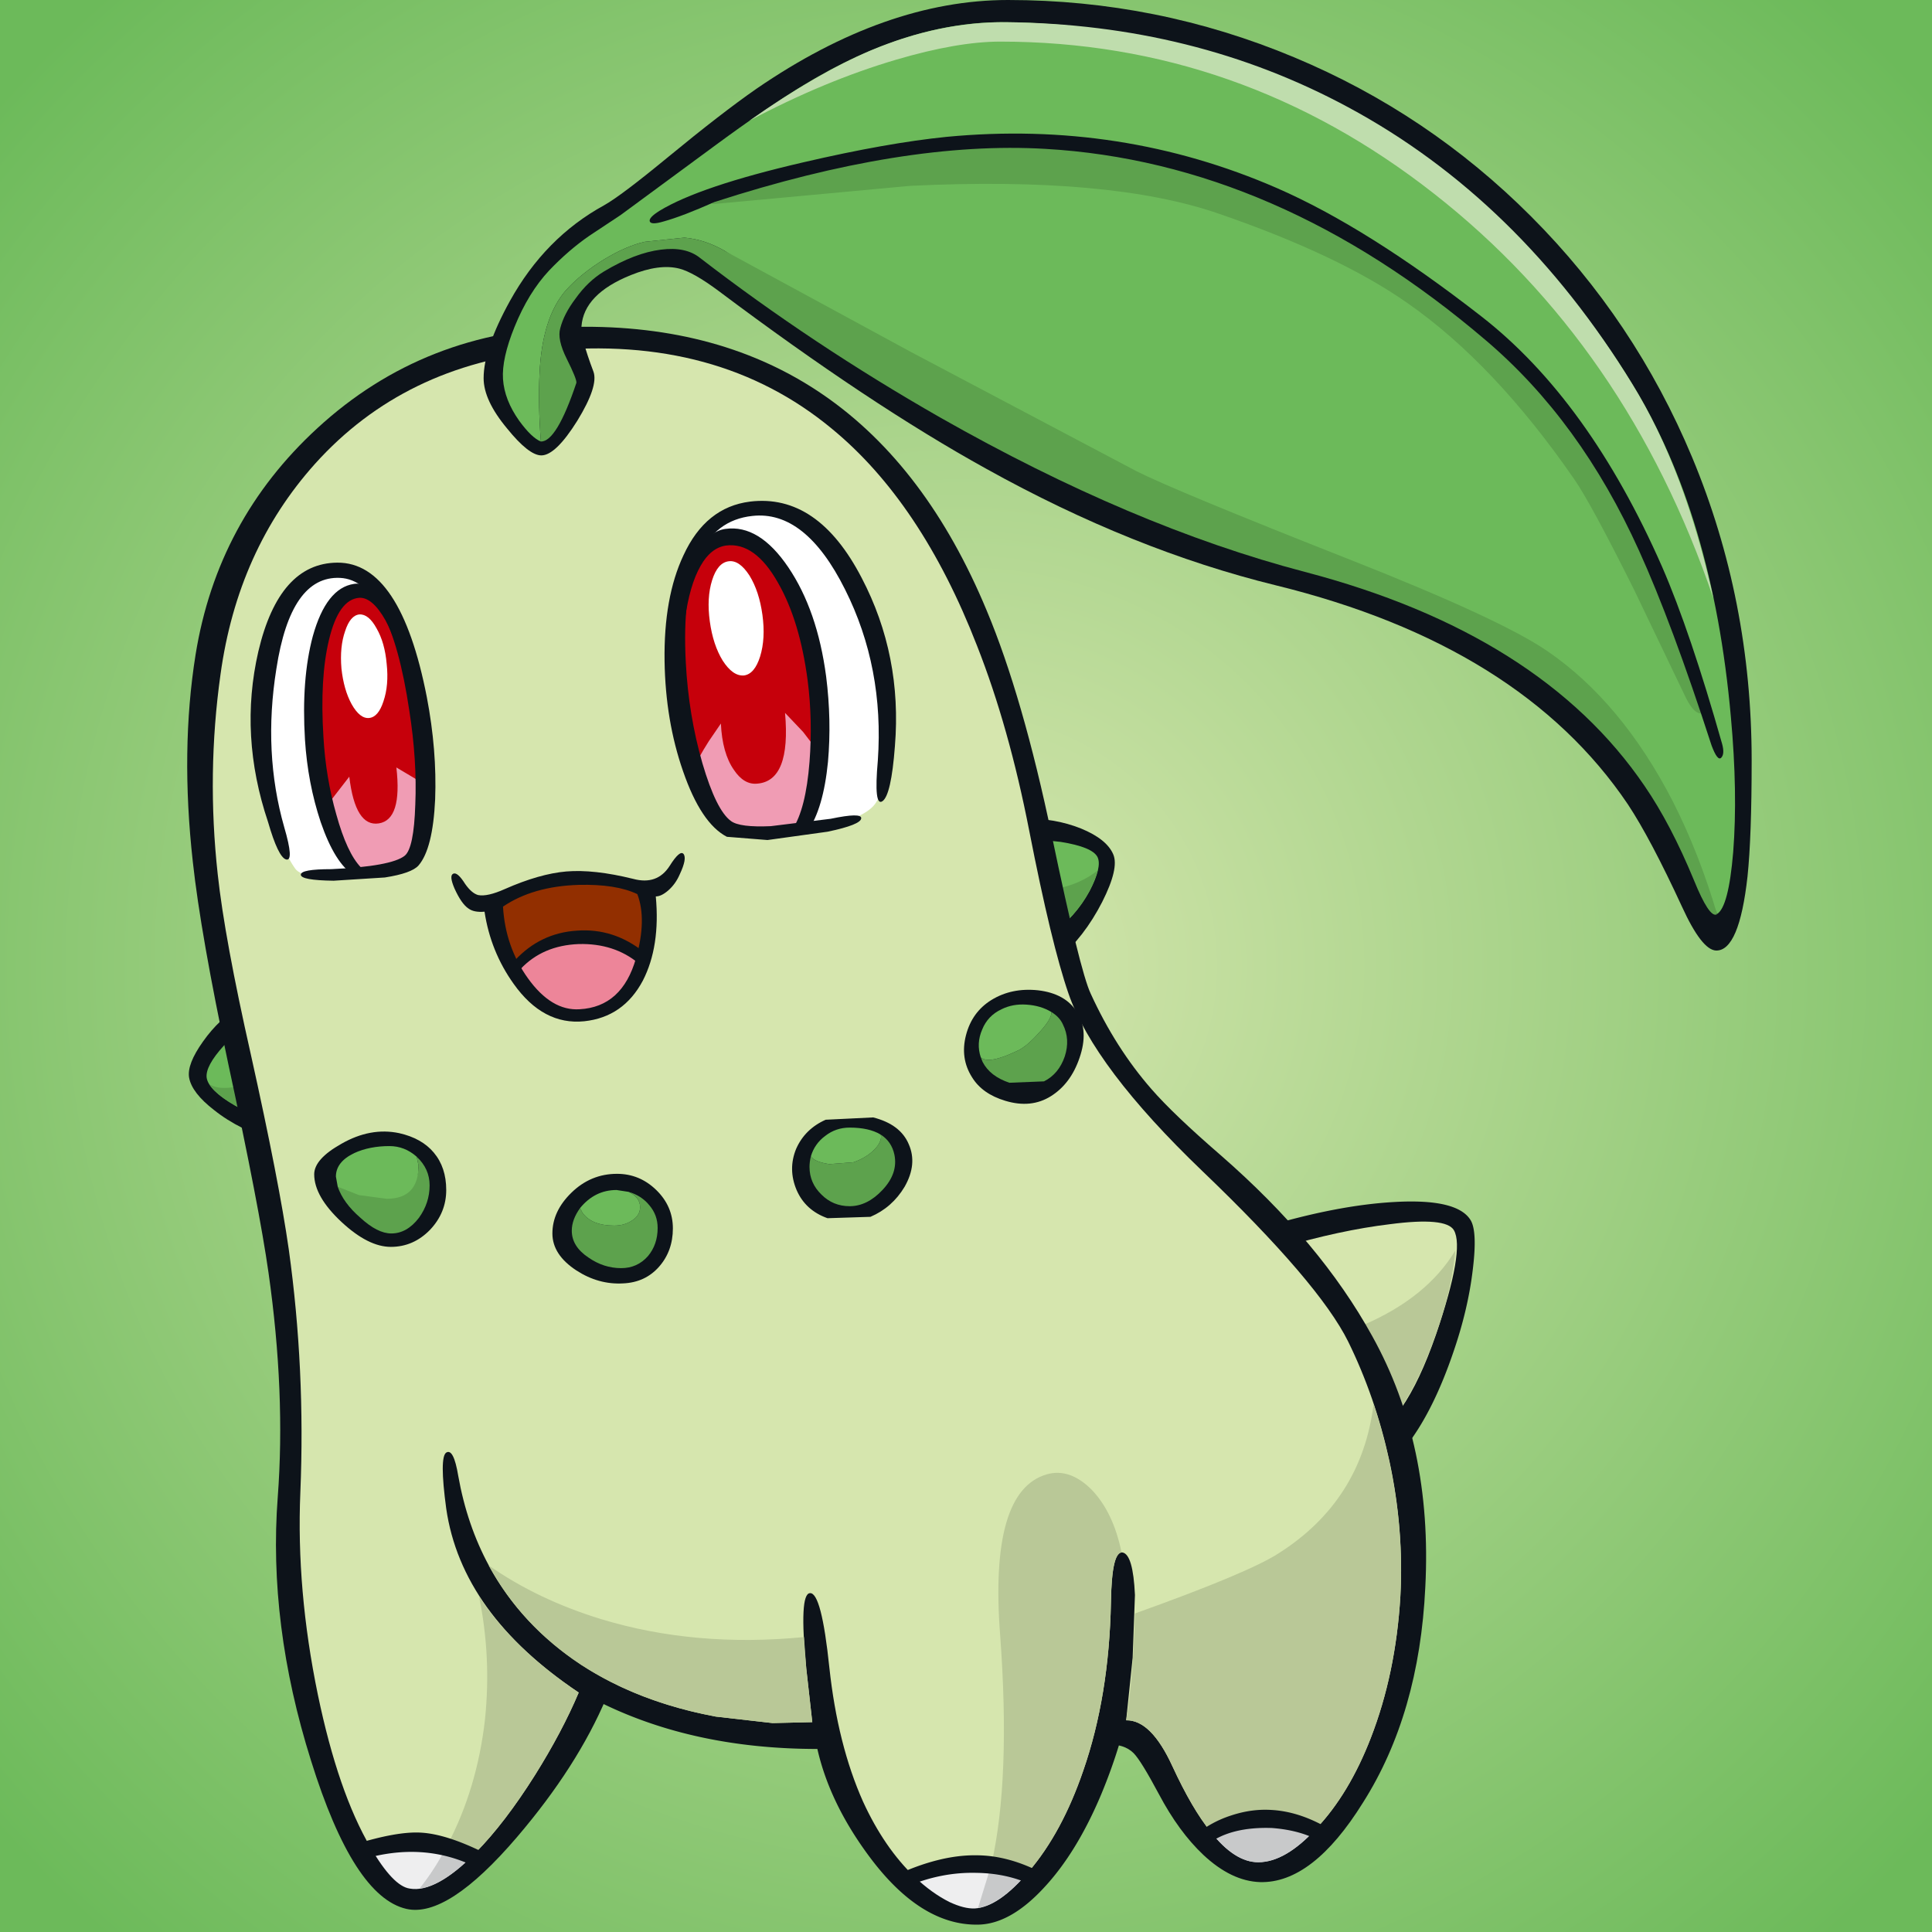<svg xmlns="http://www.w3.org/2000/svg" fill="none" viewBox="0 0 300 300"><rect x="0" y="0" width="300" height="300" fill="#333333" stroke="none"/><g clip-path="url(#a)"><path fill="#fff" d="M0 0h300v300H0z"/><path fill="url(#b)" d="M-50-50h400v400H-50z"/><path fill="#0D131A" d="M216.446 186.65c6.547-.382 10.513.551 11.899 2.8.716 1.149.836 3.685.358 7.61-.478 4.116-1.481 8.399-3.011 12.85-3.966 11.678-9.174 18.713-15.625 21.106-5.974 2.201-11.851-.12-17.633-6.964a49.402 49.402 0 0 1-9.032-15.578c-2.915-8.471 1.314-14.429 12.687-17.875 7.646-2.297 14.432-3.614 20.357-3.949Z"/><path fill="#D6E6AE" d="M225.764 191.03c1.147 2.01.215 7.418-2.795 16.224-3.297 9.572-7.144 15.171-11.54 16.798-14.384-6.604-22.173-11.821-23.368-15.649-.955-3.255-.764-6.007.574-8.256 1.672-2.776 5.065-4.906 10.178-6.389 6.164-1.819 11.827-3.039 16.988-3.662 5.83-.765 9.151-.454 9.963.934Z"/><path fill="#0D131A" d="M172.865 132.666c.622 1.435.048 3.9-1.72 7.394-1.863 3.637-4.157 6.604-6.881 8.902-2.055 1.771-4.11-1.412-6.164-9.548-2.103-8.088-1.792-12.18.931-12.276 3.107-.096 6.045.407 8.817 1.508 2.676 1.1 4.348 2.44 5.017 4.02Z"/><path fill="#6CBA5A" d="M170.428 133.096c.478 1.005.072 2.752-1.218 5.241-1.482 2.728-3.441 4.929-5.878 6.604-1.433.957-2.819-1.244-4.157-6.604-1.386-5.313-1.219-8.017.502-8.112l5.017.502c3.297.527 5.209 1.316 5.734 2.369Z"/><path fill="#0D131A" d="M45.35 166.263c0 1.962.262 4.738.788 8.327.095 2.441-.837 3.374-2.796 2.8-4.11-1.245-7.478-2.92-10.106-5.025-2.294-1.771-3.584-3.446-3.871-5.026-.239-1.388.478-3.254 2.15-5.599 1.72-2.441 3.68-4.26 5.878-5.456 2.055-1.149 3.918-.527 5.59 1.866 1.578 2.25 2.366 4.954 2.366 8.113Z"/><path fill="#6CBA5A" d="M38.396 159.156c2.007-.91 3.847-.575 5.52 1.005 1.433 1.34 2.46 3.278 3.082 5.815.621 2.488.669 4.594.143 6.317-.621 1.866-1.792 2.608-3.512 2.225-2.246-.478-4.635-1.435-7.168-2.871-2.724-1.58-4.181-3.015-4.372-4.307-.144-1.197.74-2.848 2.652-4.954 1.625-1.819 2.843-2.895 3.655-3.23Z"/><path fill="#5DA24D" d="M45.923 163.104c1.338 2.728 1.816 5.384 1.433 7.969-.382 2.775-1.625 3.924-3.727 3.445-1.911-.382-3.99-1.172-6.236-2.369-2.485-1.292-4.11-2.56-4.874-3.804 1.338.909 3.727.765 7.168-.431 3.584-1.197 5.662-2.8 6.236-4.81ZM170.428 135.178c-.382 1.532-1.146 3.159-2.293 4.882-1.386 2.01-2.987 3.637-4.803 4.881-.717.479-1.529-.119-2.437-1.794-.812-1.532-1.481-3.446-2.007-5.743.813.813 2.461 1.029 4.946.646 2.58-.479 4.779-1.436 6.594-2.872Z"/><path fill="#B9C897" d="M225.979 194.188c-.43 5.026-1.911 10.601-4.444 16.727-3.058 7.371-6.427 11.75-10.107 13.138-14.383-6.605-22.172-11.822-23.367-15.65 8.411 1.435 16.343.526 23.798-2.728 6.498-2.824 11.205-6.653 14.12-11.487Z"/><path fill="#0D131A" d="M163.332 129.794c2.915 13.975 4.922 22.135 6.021 24.48 2.581 5.647 5.734 10.601 9.462 14.86 2.246 2.584 5.83 6.006 10.752 10.266 10.321 8.997 18.158 18.354 23.51 28.069 6.26 11.247 9.008 24.241 8.243 38.981-.621 13.114-3.847 24.265-9.676 33.454-5.209 8.375-10.537 12.491-15.985 12.348-2.963-.096-5.901-1.508-8.816-4.236-2.533-2.393-4.827-5.528-6.881-9.404-1.864-3.494-3.178-5.624-3.943-6.389-.955-.958-2.365-1.412-4.229-1.364-12.854.43-27.166-.623-42.935-3.159-16.773-2.728-28.337-4.092-34.693-4.092-3.01 7.131-7.645 14.358-13.905 21.68-7.168 8.375-12.879 12.085-17.131 11.127-5.496-1.244-10.442-8.925-14.838-23.044-4.444-14.118-6.164-27.758-5.16-40.919.812-10.769.334-22.375-1.434-34.818-.956-6.748-3.035-17.54-6.236-32.377-2.867-13.496-4.707-23.977-5.52-31.443-1.29-11.582-1.146-22.302.43-32.161C32.614 87.726 38.922 76 49.293 66.476 60.378 56.282 73.734 51.042 89.36 50.754c30.153-.526 51.441 14.167 63.866 44.079 3.727 8.901 7.096 20.555 10.106 34.961Z"/><path fill="#0D131A" d="M66.781 217.664c1.004.143 1.72 1.196 2.15 3.158 6.26-4.02 23.057-3.852 50.391.503 26.186 4.211 43.891 8.973 53.113 14.286l.144-1.005c.191-.718.454-1.125.788-1.221.43-.095.86.168 1.29.79.431.622.765 1.507 1.004 2.656 2.724 13.831 1.171 27.758-4.659 41.781-2.533 6.03-5.496 10.864-8.888 14.501-3.489 3.781-6.905 5.696-10.25 5.744-5.878.095-11.445-3.351-16.701-10.338-4.206-5.6-6.953-11.247-8.243-16.942-12.759 0-24.013-2.417-33.761-7.251-16.438-8.184-25.637-22.206-27.596-42.068a10.24 10.24 0 0 1 .143-2.943c.191-1.149.55-1.699 1.075-1.651Z"/><path fill="#EEEEEF" d="M57.535 286.868c6.403-1.34 11.85-1.077 16.342.789-4.157 4.212-7.574 6.078-10.25 5.6-1.72-.239-3.75-2.369-6.092-6.389ZM159.748 290.601c-3.106 3.685-5.901 5.599-8.386 5.743-1.099.048-2.413-.287-3.942-1.005-1.816-.91-3.608-2.202-5.376-3.877 5.877-2.536 11.779-2.824 17.704-.861ZM196.018 282.489c2.819-.048 5.614.43 8.386 1.435-3.202 3.494-6.212 5.241-9.031 5.241-2.438 0-4.899-1.579-7.383-4.738 2.341-1.244 5.017-1.891 8.028-1.938Z"/><path fill="#D6E6AE" d="M151.72 100.289c3.297 8.375 5.997 17.947 8.1 28.715 2.294 11.726 4.324 20.149 6.093 25.27 2.628 7.61 9.557 16.799 20.786 27.567 12.09 11.582 19.64 20.412 22.651 26.49 2.819 5.743 4.946 11.893 6.379 18.45 1.529 7.083 2.103 14.118 1.72 21.106-.477 7.992-2.007 15.314-4.587 21.967-2.246 5.791-5.065 10.481-8.458 14.07-2.772-1.005-5.567-1.483-8.386-1.435-3.011.048-5.687.694-8.028 1.938-1.912-2.345-3.895-5.743-5.95-10.194-2.198-4.786-4.587-7.155-7.168-7.107l1.004-9.692.358-9.763c-.191-4.211-.836-6.413-1.935-6.604-1.099-.24-1.696 2.345-1.792 7.753-.191 9.715-1.625 18.426-4.301 26.131-2.198 6.413-5.017 11.63-8.458 15.65-5.925-1.962-11.827-1.675-17.704.861-3.154-3.015-5.83-6.915-8.028-11.701-2.629-5.887-4.373-12.827-5.233-20.819-.812-7.801-1.816-11.654-3.01-11.558-1.147.048-1.338 3.948-.574 11.702l.932 8.327-6.164.144-8.817-1.005c-10.704-2.01-19.496-6.102-26.378-12.276-7.263-6.509-11.803-14.884-13.619-25.126-.477-2.872-1.099-4.068-1.863-3.59-.717.479-.717 3.374 0 8.687 1.577 10.912 8.434 20.436 20.572 28.572-1.72 4.068-3.99 8.351-6.81 12.85-3.106 4.929-6.164 8.926-9.175 11.988-4.492-1.866-9.94-2.129-16.342-.789-3.345-5.695-6.07-13.592-8.172-23.69-2.246-10.864-3.154-21.346-2.724-31.444.526-12.73-.071-25.293-1.792-37.689-1.003-7.035-2.962-17.11-5.877-30.223-2.724-12.061-4.444-21.417-5.161-28.069-1.147-10.434-1.003-20.771.43-31.013 1.768-12.874 6.666-23.786 14.694-32.736 9.223-10.242 21.217-16.08 35.983-17.516 17.681-1.723 32.422 2.297 44.225 12.06 9.271 7.61 16.797 18.857 22.579 33.741Z"/><path fill="#0D131A" d="M271.997 118.092c0 7.897-.215 13.904-.645 18.019-.86 7.706-2.485 11.534-4.874 11.487-1.482-.048-3.25-2.322-5.305-6.82-3.249-7.036-6.044-12.324-8.386-15.866-11.086-16.463-29.316-27.806-54.691-34.028-14.813-3.637-29.794-9.667-44.942-18.09-12.042-6.653-25.876-15.842-41.502-27.567-2.628-1.962-4.683-3.135-6.164-3.518-2.055-.526-4.564-.191-7.527 1.005-4.874 1.962-7.43 4.619-7.67 7.969-.095 1.148.526 3.494 1.864 7.035.526 1.484-.31 4.02-2.508 7.61-2.246 3.59-4.11 5.384-5.591 5.384-1.29 0-3.058-1.388-5.304-4.164-2.438-2.92-3.656-5.528-3.656-7.825 0-3.063 1.362-7.06 4.086-11.989 3.631-6.556 8.505-11.51 14.622-14.86 1.72-.957 4.994-3.422 9.82-7.394 5.639-4.642 10.25-8.208 13.834-10.697C130.838 4.594 143.86 0 156.523 0c15.435 0 30.248 2.967 44.44 8.902 13.858 5.79 26.115 14.022 36.772 24.695C248.486 44.365 256.825 56.833 262.75 71c6.165 14.788 9.247 30.486 9.247 47.093ZM104.484 190.743c0 2.345-.717 4.331-2.15 5.958-1.434 1.627-3.297 2.489-5.591 2.584-2.533.144-4.946-.526-7.24-2.01-2.485-1.627-3.727-3.541-3.727-5.743 0-2.297.98-4.403 2.939-6.317 2.007-1.962 4.372-2.944 7.096-2.944 2.341 0 4.372.838 6.093 2.513 1.72 1.675 2.58 3.661 2.58 5.959ZM69.29 184.784c0 2.345-.836 4.403-2.509 6.174-1.72 1.771-3.75 2.656-6.092 2.656-2.342 0-4.898-1.292-7.67-3.876-2.82-2.633-4.23-5.097-4.23-7.395 0-1.579 1.41-3.158 4.23-4.738 3.01-1.723 5.997-2.273 8.96-1.651 2.341.527 4.133 1.532 5.376 3.015 1.29 1.532 1.935 3.47 1.935 5.815ZM141.112 177.677c.908 2.058.693 4.259-.645 6.605-1.29 2.153-3.059 3.709-5.304 4.666l-6.667.215c-2.293-.813-3.894-2.273-4.802-4.379-.908-2.154-.932-4.283-.072-6.389.908-2.058 2.437-3.566 4.588-4.523l7.383-.359c2.819.718 4.659 2.106 5.519 4.164ZM167.274 157.218c1.195 1.914 1.315 4.259.359 7.035-.908 2.68-2.389 4.666-4.444 5.958-2.055 1.292-4.42 1.532-7.096.718-2.39-.718-4.11-1.938-5.161-3.661-1.243-1.962-1.553-4.14-.932-6.533.621-2.393 1.935-4.211 3.942-5.456 2.103-1.292 4.516-1.794 7.24-1.507 2.867.335 4.898 1.483 6.092 3.446Z"/><path fill="#6CBA5A" d="M268.771 111.344c.717 7.849.837 14.837.359 20.963-.478 5.695-1.314 8.902-2.509 9.619l-2.222-5.312c-6.786-12.97-13.953-22.996-21.504-30.079-8.075-7.514-18.302-13.401-30.678-17.66l-13.547-4.81-23.081-8.4c-9.079-3.254-21.718-10.002-37.918-20.244l-25.087-16.44c-2.055-1.196-4.158-1.89-6.308-2.081l-6.164.646c-1.912.43-4.014 1.34-6.308 2.728-2.341 1.435-4.3 3.015-5.878 4.738-2.532 2.871-3.918 7.274-4.157 13.209-.143 3.11-.072 6.557.215 10.337-.956-.383-2.079-1.46-3.369-3.23-1.529-2.154-2.365-4.308-2.509-6.461-.143-2.106.454-4.81 1.792-8.112 1.434-3.542 3.226-6.461 5.376-8.759 2.007-2.105 4.086-3.9 6.236-5.384l4.874-3.23 14.336-10.553c5.639-4.164 10.37-7.394 14.192-9.692 10.896-6.604 21.337-9.835 31.324-9.691 18.589.191 36.508 5.097 53.759 14.717 18.254 10.098 32.733 23.905 43.437 41.422 8.363 13.592 13.476 30.845 15.339 51.759Z"/><path fill="#BFDDAD" d="M209.35 16.655c17.68 9.524 32.375 23.834 44.082 42.93 5.495 8.902 9.701 20.005 12.616 33.31-8.936-26.227-23.392-47.165-43.366-62.815-20.07-15.746-42.529-23.619-67.378-23.619-4.396 0-9.772.933-16.128 2.8-7.454 2.201-15.052 5.36-22.793 9.476 7.024-4.93 13.308-8.567 18.851-10.912 7.072-2.967 14.073-4.427 21.002-4.379 19.449.191 37.153 4.594 53.114 13.21Z"/><path fill="#5DA24D" d="M263.037 136.686c-2.389-5.791-4.946-10.673-7.67-14.645-10.704-15.746-28.289-26.825-52.755-33.238-17.872-4.69-36.747-12.683-56.626-23.978-13.237-7.562-25.661-15.817-37.273-24.767-1.481-1.196-3.512-1.627-6.093-1.292-2.676.335-5.614 1.46-8.816 3.374-1.673 1.005-3.154 2.417-4.444 4.236-1.195 1.579-1.983 3.11-2.365 4.594-.335 1.149 0 2.728 1.003 4.738 1.051 2.106 1.553 3.35 1.505 3.733-2.055 6.126-3.894 9.165-5.519 9.117-.287-3.78-.358-7.227-.215-10.337.239-5.935 1.625-10.338 4.157-13.21 1.577-1.722 3.536-3.302 5.878-4.738 2.294-1.387 4.396-2.297 6.308-2.728l6.164-.646c2.15.192 4.253.886 6.308 2.082l28.958 15.722 34.907 18.45c3.967 2.01 15.053 6.604 33.259 13.783 15.531 6.126 25.709 10.84 30.535 14.143 7.694 5.264 14.193 13.041 19.497 23.331 2.724 5.36 5.017 11.199 6.881 17.516l-.072.072c-.764.335-1.935-1.436-3.512-5.312ZM264.901 110.411c-.239.335-.55.455-.932.359-.765-.096-1.577-1.077-2.437-2.943l-7.813-16.296c-4.444-8.902-7.526-14.597-9.247-17.086-8.267-11.965-16.892-21.082-25.876-27.351-7.072-4.978-16.868-9.62-29.388-13.928-11.23-3.876-27.19-5.312-47.881-4.307l-30.248 2.8c-1.482.143.453-.718 5.805-2.584l8.459-2.8c9.222-1.962 17.417-3.159 24.585-3.59 5.448-.383 12.281-.359 20.5.072 5.4.287 12.831 2.202 22.292 5.743 6.165 2.345 11.421 4.595 15.77 6.748 10.751 5.313 21.264 14.095 31.538 26.347 6.738 8.04 11.373 14.669 13.906 19.885l5.806 15.148 5.161 13.783Z"/><path fill="#0D131A" d="M265.761 115.724c-4.11-12.683-7.861-22.758-11.254-30.224-6.069-13.448-14.001-24.336-23.797-32.663-21.599-18.426-44.393-28.333-68.381-29.72-14.623-.862-31.754 1.89-51.394 8.255-3.345 1.483-5.973 2.489-7.885 3.015-1.29.383-2.007.383-2.15 0-.143-.383.359-.933 1.505-1.651 4.158-2.537 11.612-5.05 22.364-7.538 8.649-2.01 16.056-3.326 22.22-3.948 18.063-1.723 35.171.933 51.322 7.968 9.318 4.068 19.879 10.697 31.682 19.886 11.134 8.662 20.5 21.632 28.098 38.91 2.915 6.7 6.021 15.864 9.318 27.494.287 1.053.239 1.771-.143 2.154s-.884-.263-1.505-1.938Z"/><path fill="#5DA24D" d="M55.958 189.091c-1.768-1.531-2.94-3.134-3.513-4.809l7.527.789c1.911 0 3.25-.383 4.014-1.148.669-.67 1.003-1.652 1.003-2.944l-.287-1.364c1.338 1.245 2.008 2.728 2.008 4.451 0 1.819-.55 3.494-1.65 5.025-1.242 1.628-2.675 2.441-4.3 2.441-1.433 0-3.034-.813-4.802-2.441Z"/><path fill="#6CBA5A" d="m60.043 186.148-4.3-.574-3.298-1.292-.286-1.58c0-1.531.955-2.751 2.867-3.661 1.577-.718 3.393-1.077 5.447-1.077 1.577 0 2.987.551 4.23 1.651l.286 1.364c0 3.446-1.649 5.169-4.946 5.169Z"/><path fill="#5DA24D" d="M97.603 185.071c1.338.383 2.413 1.077 3.225 2.082.861 1.005 1.291 2.178 1.291 3.518 0 1.723-.502 3.182-1.506 4.379-1.099 1.244-2.484 1.866-4.157 1.866-1.816 0-3.512-.55-5.09-1.651-1.72-1.148-2.58-2.536-2.58-4.163 0-1.149.43-2.322 1.29-3.518l.36.718c.955 1.34 2.603 2.01 4.945 2.01 1.099 0 2.055-.287 2.867-.862.765-.526 1.147-1.196 1.147-2.01 0-1.005-.597-1.794-1.792-2.369Z"/><path fill="#6CBA5A" d="M95.38 190.312c-2.34 0-3.99-.67-4.945-2.01l-.358-.718c1.529-1.867 3.416-2.8 5.662-2.8l1.864.287c1.195.575 1.792 1.364 1.792 2.369 0 .814-.382 1.484-1.147 2.01-.812.575-1.768.862-2.867.862Z"/><path fill="#5DA24D" d="m136.811 176.457-.072-.288c1.147.718 1.864 1.771 2.151 3.159.382 1.915-.239 3.733-1.864 5.456-1.577 1.675-3.273 2.513-5.089 2.513-1.72 0-3.178-.599-4.372-1.795-1.243-1.197-1.864-2.632-1.864-4.307 0-.527.072-1.077.215-1.651.334.574 1.29.981 2.867 1.22l3.727-.287c1.243-.431 2.27-1.029 3.083-1.795.812-.766 1.218-1.508 1.218-2.225Z"/><path fill="#6CBA5A" d="m132.51 180.477-3.727.287c-1.577-.239-2.532-.646-2.867-1.22.382-1.293 1.123-2.345 2.222-3.159 1.099-.861 2.365-1.292 3.799-1.292 2.007 0 3.608.359 4.802 1.077l.072.287c0 .718-.406 1.459-1.218 2.225-.813.766-1.84 1.364-3.083 1.795Z"/><path fill="#5DA24D" d="M163.261 157.146c.86.526 1.457 1.172 1.791 1.938.765 1.531.861 3.182.287 4.953-.621 1.819-1.696 3.111-3.225 3.877l-5.376.215c-2.007-.67-3.393-1.747-4.158-3.23l-.286-.718c.812.766 2.747.407 5.806-1.077.908-.431 1.983-1.34 3.225-2.728 1.338-1.436 1.983-2.513 1.936-3.23Z"/><path fill="#6CBA5A" d="M158.1 163.104c-3.059 1.484-4.994 1.843-5.806 1.077-.478-1.436-.406-2.872.215-4.307.573-1.436 1.577-2.489 3.01-3.159 1.147-.574 2.437-.814 3.871-.718 1.481.096 2.771.479 3.871 1.149.047.718-.598 1.794-1.936 3.23-1.242 1.388-2.317 2.297-3.225 2.728Z"/><path fill="#B9C897" d="M75.311 266.982c.669-6.509.358-12.874-.932-19.096 3.536 5.409 8.697 10.386 15.483 14.933-1.72 4.068-3.99 8.351-6.81 12.85-3.106 4.929-6.164 8.925-9.175 11.988-1.529-.622-2.986-1.029-4.372-1.22 3.058-5.839 4.994-12.324 5.806-19.455ZM93.302 251.404c9.749 2.967 20.261 3.901 31.539 2.8l.358 4.882.932 8.327-6.164.144-8.817-1.005c-7.98-1.484-14.957-4.164-20.93-8.041-6.164-4.068-10.943-9.213-14.336-15.434 5.066 3.541 10.872 6.317 17.418 8.327ZM155.304 253.917c-1.147-14.932 1.266-23.26 7.24-24.983 2.341-.67 4.635.096 6.881 2.297 2.294 2.346 3.87 5.624 4.731 9.836-1.052.191-1.601 2.775-1.649 7.753-.191 9.715-1.625 18.425-4.301 26.131-2.198 6.413-5.017 11.63-8.458 15.65l-5.806-1.077c2.007-8.854 2.461-20.723 1.362-35.607ZM182.04 274.233c-2.198-4.786-4.587-7.155-7.168-7.107.717-4.116 1.171-9.644 1.362-16.583 11.756-4.212 19.186-7.323 22.292-9.333 8.602-5.456 13.524-13.185 14.766-23.188 3.297 9.955 4.683 19.91 4.157 29.865-.477 7.992-2.007 15.314-4.587 21.967-2.246 5.791-5.065 10.481-8.458 14.07-2.772-1.005-5.567-1.483-8.386-1.435-3.011.048-5.687.694-8.028 1.938-1.912-2.345-3.895-5.743-5.95-10.194Z"/><path fill="#C8C9CA" d="M65.133 293.257c1.624-2.01 3.082-4.283 4.372-6.82 1.386.191 2.843.598 4.372 1.22-3.297 3.398-6.212 5.265-8.744 5.6ZM151.864 296.272l2.078-6.748 5.806 1.077c-2.867 3.35-5.495 5.24-7.884 5.671ZM196.018 282.489c2.819-.048 5.614.43 8.386 1.435-3.202 3.494-6.212 5.241-9.031 5.241-2.438 0-4.899-1.579-7.383-4.738 2.341-1.244 5.017-1.891 8.028-1.938Z"/><path fill="#0D131A" d="M54.954 286.437c4.444-1.388 7.909-2.01 10.394-1.867 2.628.144 5.877 1.173 9.748 3.087l-1.434 2.154c-5.352-2.584-11.158-2.943-17.418-1.077l-1.29-2.297ZM151.577 288.088c3.44 0 6.977.981 10.608 2.944l-2.007 1.651c-2.532-1.197-5.376-1.819-8.529-1.867-3.68-.096-7.312.622-10.896 2.154l-1.935-1.651c4.683-2.202 8.936-3.279 12.759-3.231ZM191.144 281.914c2.15-.718 4.276-1.005 6.379-.861 3.106.191 6.26 1.292 9.461 3.302l-1.72 1.723c-2.055-1.244-4.635-1.986-7.741-2.226-4.205-.143-7.502.671-9.892 2.441l-2.007-1.364a16.754 16.754 0 0 1 5.52-3.015Z"/><path fill="#fff" d="M126.704 83.778c3.011 3.254 5.591 7.657 7.742 13.209 2.007 5.264 3.201 10.457 3.584 15.578.382 5.312-.287 9.332-2.007 12.06-1.147 1.819-4.54 3.207-10.179 4.164l-11.827.431c-1.959-.431-3.775-3.231-5.447-8.399-1.673-5.026-2.676-10.625-3.011-16.799-.382-6.796.191-12.396 1.721-16.799 1.863-5.168 4.85-7.944 8.959-8.327 3.584-.383 7.073 1.244 10.465 4.882ZM64.487 132.737c-.477 1.484-3.464 2.537-8.96 3.159-5.495.622-8.72.287-9.676-1.005-1.72-2.393-3.058-6.126-4.014-11.199a62.855 62.855 0 0 1-.86-15.291c.765-12.874 4.563-19.383 11.397-19.527 5.256-.143 9.175 5.6 11.755 17.229 2.437 10.96 2.557 19.838.358 26.634Z"/><path fill="#C6000B" d="M106.061 108.975c-.86-4.786-.98-9.691-.358-14.717.86-7.083 3.249-10.72 7.168-10.911 3.583-.144 6.952 2.44 10.106 7.753 2.867 4.93 4.468 9.954 4.803 15.075l.071 9.405c-.478 4.881-1.696 9.26-3.655 13.137-5.926 1.005-9.581.933-10.967-.215-2.772-2.202-5.161-8.711-7.168-19.527ZM50.868 126.564c-1.146-4.403-1.744-9.285-1.791-14.645-.24-13.162 2.03-19.838 6.809-20.03 2.485-.095 4.587 1.82 6.308 5.744 1.577 3.685 2.652 8.758 3.225 15.219.287 3.35.383 7.083.287 11.199-.096 4.929-.478 7.849-1.147 8.758-.573.862-2.246 1.58-5.017 2.154l-4.014.574c-1.912-1.244-3.465-4.235-4.66-8.973Z"/><path fill="#F09CB4" d="M111.939 112.349c.143 3.063.812 5.456 2.007 7.179 1.051 1.58 2.269 2.297 3.655 2.154 3.489-.287 4.922-3.948 4.301-10.984l2.795 2.944 2.151 2.799c.143 3.063-.191 5.983-1.004 8.759-.669 2.297-1.218 3.469-1.648 3.517-4.349 1.101-7.335 1.412-8.96.933-3.393-1.005-5.758-4.666-7.096-10.983.047-.431.693-1.627 1.935-3.59l1.864-2.728ZM50.51 125.415l3.727-4.81c.622 5.217 2.15 7.634 4.588 7.251 2.437-.383 3.345-3.278 2.724-8.687l4.587 2.728.143 6.892c-.143 2.249-.98 3.901-2.508 4.954-.86.622-1.912 1.076-3.154 1.364l-5.663.646c-.334.047-1.027-.934-2.078-2.944-1.243-2.441-2.031-4.905-2.366-7.394Z"/><path fill="#fff" d="M118.39 95.48c.334 2.44.215 4.594-.359 6.46-.573 1.819-1.409 2.8-2.508 2.944-1.147.095-2.246-.67-3.298-2.298-1.003-1.627-1.672-3.66-2.007-6.102-.334-2.44-.215-4.57.359-6.389.573-1.819 1.433-2.8 2.58-2.943 1.099-.144 2.174.598 3.226 2.225 1.003 1.627 1.672 3.661 2.007 6.102ZM60.043 103.088c.24 2.202.072 4.14-.501 5.815-.526 1.628-1.267 2.489-2.222 2.585-.956.095-1.864-.622-2.724-2.154-.813-1.484-1.338-3.326-1.577-5.528-.191-2.249 0-4.187.573-5.815.526-1.627 1.267-2.488 2.222-2.584.956-.048 1.84.67 2.653 2.154.86 1.483 1.385 3.326 1.576 5.527Z"/><path fill="#922F00" d="M88.572 136.255c5.16-.479 9.007.263 11.54 2.225.573 1.341.86 3.159.86 5.456l-.574 5.026c-3.058-2.345-7.144-3.159-12.257-2.441-4.396.574-6.976 1.46-7.74 2.656-.43-.191-1.124-1.532-2.08-4.02-.955-2.537-1.242-4.044-.86-4.523 2.15-2.489 5.854-3.948 11.11-4.379Z"/><path fill="#ED8599" d="M90.865 146.234c4.635-.192 7.813.67 9.533 2.584-.382 1.627-1.314 3.231-2.795 4.81-2.055 2.201-4.54 3.422-7.455 3.661-2.914.287-5.423-.861-7.526-3.446-1.959-2.345-2.628-3.805-2.007-4.379 2.198-2.01 5.615-3.087 10.25-3.23Z"/><path fill="#0D131A" d="M78.393 138.05c3.584-1.58 6.762-2.489 9.533-2.728 2.867-.24 6.332.143 10.394 1.148 2.485.67 4.372 0 5.662-2.01 1.052-1.675 1.768-2.297 2.151-1.866.382.478.191 1.531-.574 3.158-.43 1.005-1.027 1.843-1.792 2.513-.716.622-1.362.933-1.935.933.478 5.169-.191 9.524-2.007 13.066-2.007 3.781-5.041 5.886-9.103 6.317-4.253.431-7.909-1.507-10.967-5.815-2.39-3.35-3.894-7.083-4.516-11.199-1.099.096-1.935-.072-2.508-.502-.717-.479-1.434-1.508-2.15-3.087-.574-1.34-.646-2.106-.216-2.298.43-.239 1.051.288 1.864 1.58.669.957 1.338 1.531 2.007 1.723.956.191 2.341-.12 4.157-.933Zm11.469-.647c-4.731.144-8.65 1.269-11.756 3.375.24 4.163 1.53 7.872 3.871 11.127 2.437 3.398 5.113 5.001 8.028 4.81 4.396-.24 7.311-2.872 8.745-7.897 1.147-4.02 1.218-7.347.215-9.979-2.198-1.053-5.233-1.531-9.103-1.436Z"/><path fill="#0D131A" d="M89.575 144.511c3.823-.288 7.311.837 10.465 3.374.526.43.645.933.358 1.507-.286.575-.692.646-1.218.216-2.533-2.106-5.639-3.111-9.318-3.016-3.728.144-6.738 1.436-9.032 3.877l-1.003-.072c-.287-.43-.24-.861.143-1.292 2.628-2.824 5.83-4.355 9.605-4.594ZM125.414 105.673c-.812-6.174-2.341-11.223-4.587-15.147-2.389-4.26-5.089-6.198-8.1-5.815-1.577.239-2.891 1.292-3.942 3.158-1.147 2.01-1.959 4.81-2.437 8.4l.071-2.657-.071-2.871c.382-2.058 1.123-3.924 2.222-5.6 1.242-1.818 2.604-2.823 4.085-3.015 3.489-.478 6.738 1.508 9.749 5.959 3.01 4.45 4.969 10.098 5.877 16.942.574 4.547.669 8.974.287 13.281-.478 4.834-1.529 8.423-3.154 10.768l-1.29-.143-1.075-.144c1.386-2.106 2.27-5.6 2.652-10.481.334-4.307.239-8.519-.287-12.635ZM62.91 105.17c-.86-3.733-1.887-6.7-3.082-8.901-1.338-2.346-2.676-3.494-4.014-3.446-2.15.143-3.727 2.32-4.73 6.533-.956 3.972-1.243 8.997-.86 15.075.238 4.212.907 8.232 2.006 12.061 1.1 3.972 2.366 6.7 3.8 8.184l-.502.646-.574.574c-1.959-1.197-3.68-3.948-5.16-8.256-1.339-4.02-2.151-8.279-2.438-12.778-.382-6.27.024-11.63 1.219-16.08 1.386-4.978 3.512-7.682 6.38-8.113 1.48-.24 2.986.646 4.515 2.656 1.386 1.819 2.39 3.9 3.01 6.246-.143.67-.071 1.603.216 2.8l.215 2.799Z"/><path fill="#0D131A" d="M116.454 77.89c7.025-.86 12.807 3.088 17.347 11.846 4.205 8.04 5.925 16.75 5.16 26.131-.382 5.073-1.027 7.921-1.935 8.543-.908.622-1.147-1.484-.717-6.318.669-9.619-1.027-18.473-5.089-26.561-4.109-8.232-8.912-12.037-14.407-11.415-7.646.814-11.086 8.4-10.322 22.757.287 5.456 1.147 10.673 2.581 15.65 1.433 4.882 2.914 7.873 4.444 8.974.908.67 2.962.933 6.164.789l9.318-1.148c3.202-.67 4.779-.694 4.731-.072-.048.67-1.792 1.364-5.233 2.082l-9.318 1.292-6.308-.503c-2.676-1.387-4.945-4.785-6.809-10.194-1.816-5.216-2.772-10.911-2.867-17.085-.096-6.605.884-12.085 2.939-16.44 2.293-4.977 5.734-7.753 10.321-8.327ZM40.117 101.15c2.15-9.14 6.236-13.735 12.257-13.783 6.546-.048 11.182 6.916 13.905 20.89 1.052 5.504 1.482 10.793 1.29 15.866-.238 5.121-1.098 8.543-2.58 10.266-.717.813-2.46 1.435-5.232 1.866l-7.957.503c-3.392-.048-5.089-.359-5.089-.934 0-.574 1.577-.861 4.731-.861 6.212-.287 10.011-.981 11.397-2.082.956-.766 1.505-3.422 1.648-7.969.192-4.546-.119-9.404-.931-14.573-2.007-13.496-5.591-20.364-10.752-20.603-5.113-.24-8.41 4.475-9.892 14.142-1.386 8.663-.98 16.847 1.219 24.552 1.051 3.59 1.147 5.265.286 5.025-.812-.239-1.744-2.177-2.795-5.815-3.01-8.949-3.512-17.779-1.505-26.49Z"/></g><defs><radialGradient id="b" cx="0" cy="0" r="1" gradientTransform="rotate(90 0 150) scale(200)" gradientUnits="userSpaceOnUse"><stop stop-color="#D6E6AE"/><stop offset="1" stop-color="#6CBA5A"/></radialGradient><clipPath id="a"><path fill="#fff" d="M0 0h300v300H0z"/></clipPath></defs></svg>